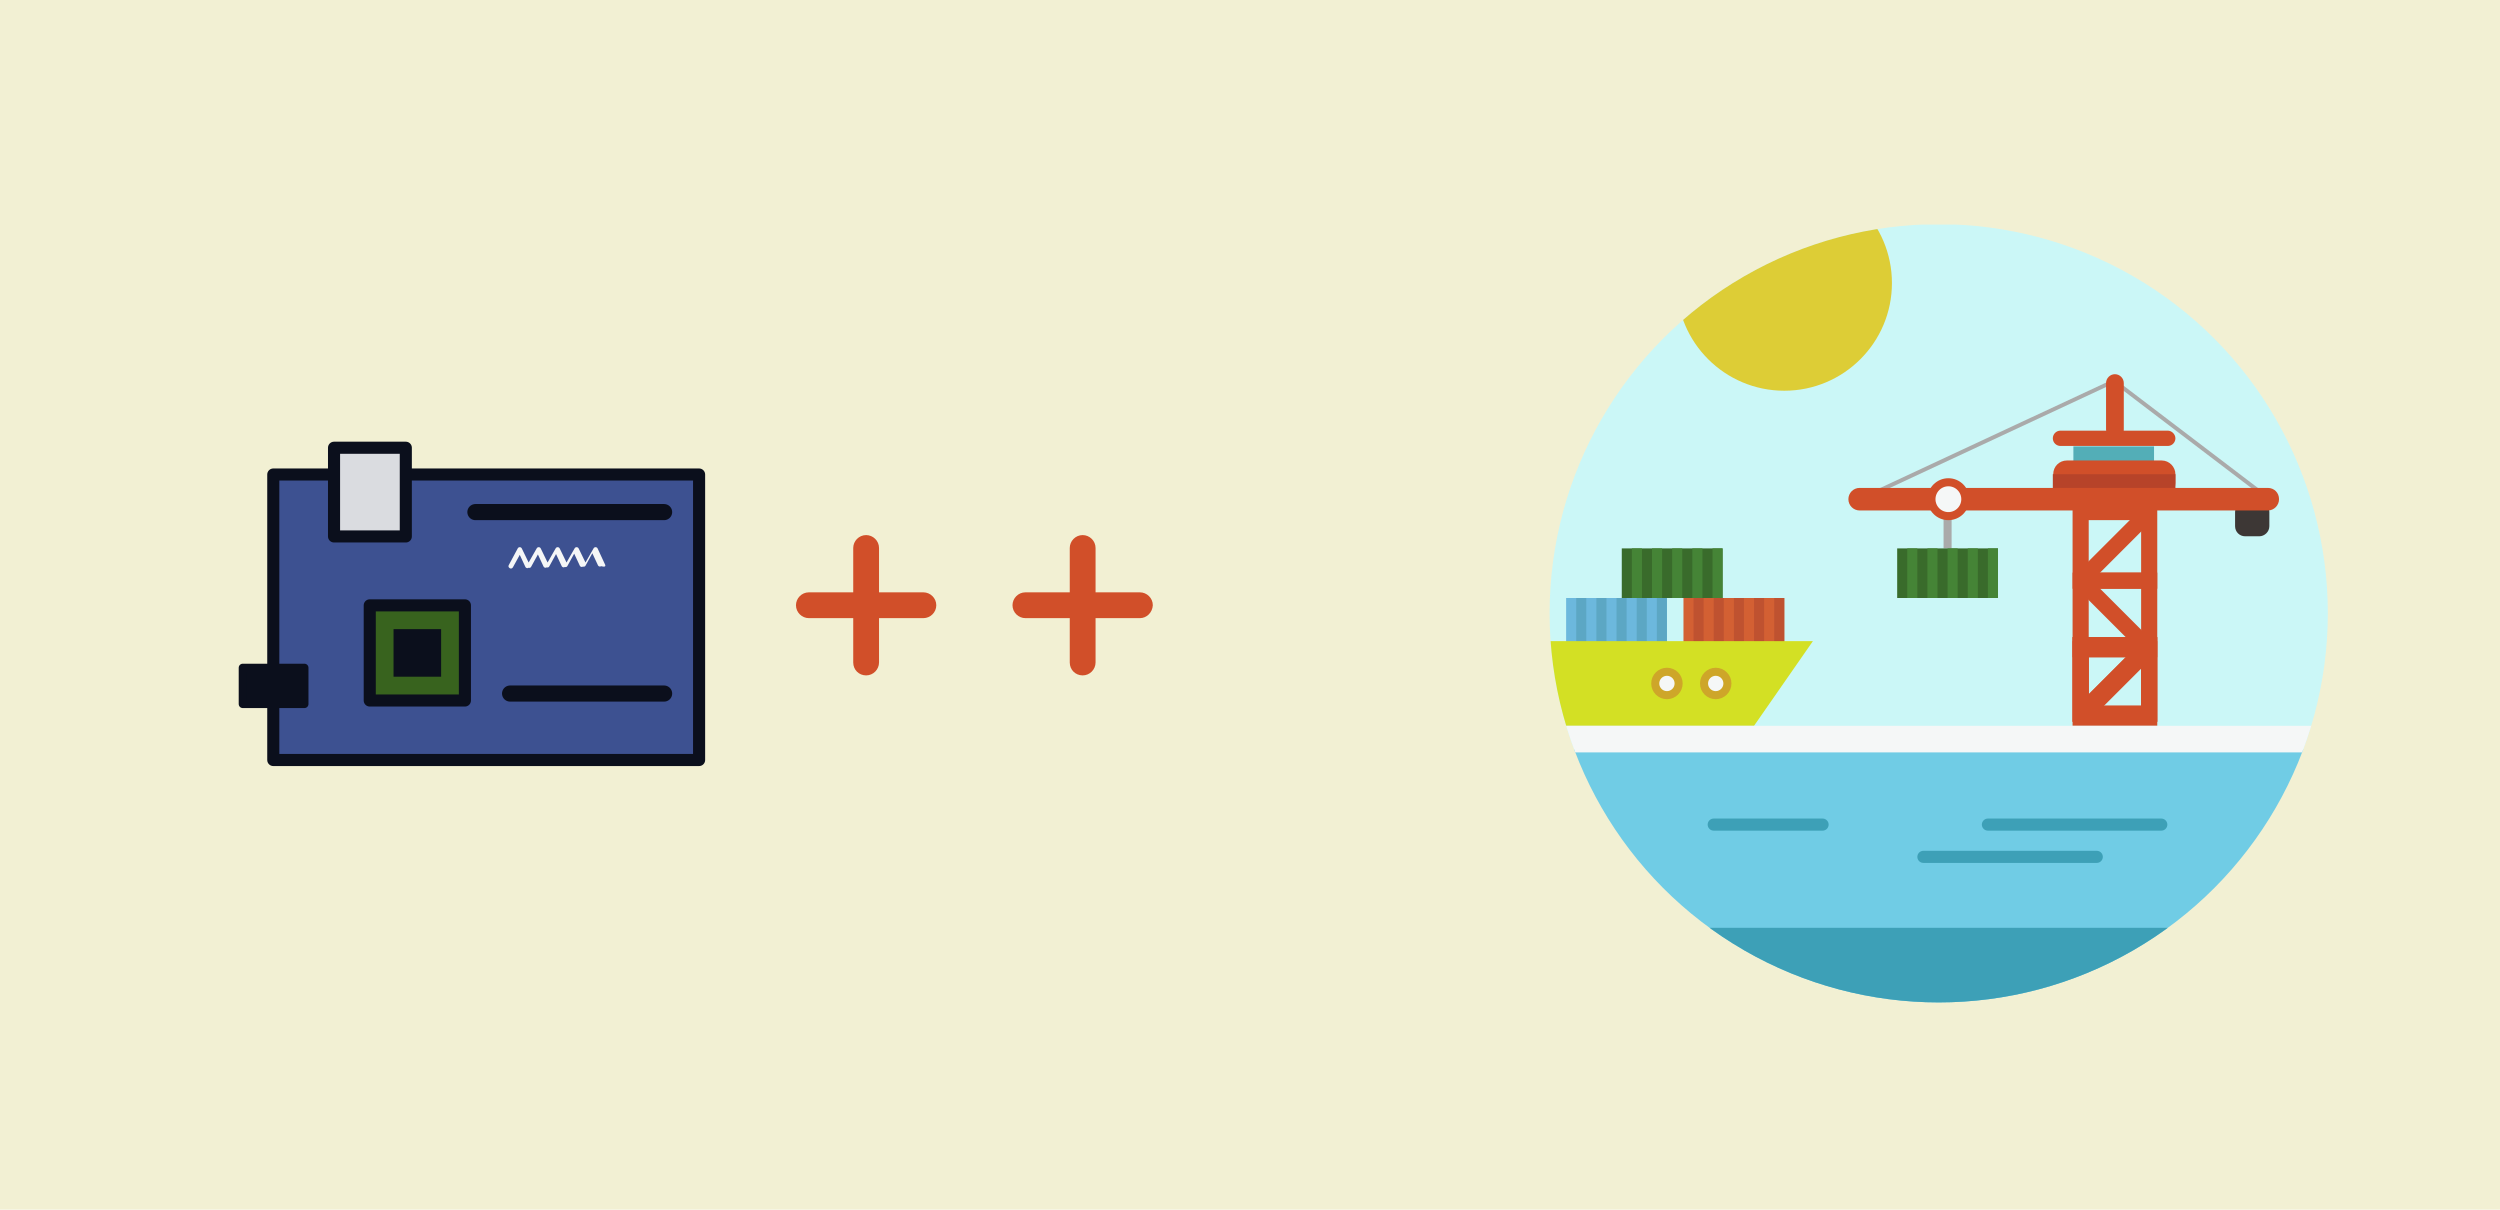 <?xml version="1.0" encoding="utf-8"?>
<!-- Generator: Adobe Illustrator 19.2.1, SVG Export Plug-In . SVG Version: 6.00 Build 0)  -->
<svg version="1.1" xmlns="http://www.w3.org/2000/svg" xmlns:xlink="http://www.w3.org/1999/xlink" x="0px" y="0px"
	 viewBox="0 0 620 300" style="enable-background:new 0 0 620 300;" xml:space="preserve">
<style type="text/css">
	.st0{fill:#F2F0D3;}
	.st1{fill:#3D5191;stroke:#0B0F1C;stroke-width:3;stroke-linecap:round;stroke-linejoin:round;stroke-miterlimit:10;}
	.st2{fill:#DADCE0;stroke:#0B0F1C;stroke-width:3;stroke-linecap:round;stroke-linejoin:round;stroke-miterlimit:10;}
	.st3{fill:#38631E;stroke:#0B0F1C;stroke-width:3;stroke-linecap:round;stroke-linejoin:round;stroke-miterlimit:10;}
	.st4{fill:#0B0F1C;}
	.st5{fill:#0B0F1C;stroke:#0B0F1C;stroke-width:2;stroke-linecap:round;stroke-linejoin:round;stroke-miterlimit:10;}
	.st6{fill:#0B0F1C;stroke:#0B0F1C;stroke-width:4;stroke-linecap:round;stroke-linejoin:round;stroke-miterlimit:10;}
	.st7{fill:#F5F6F7;}
	.st8{fill:#D14F29;}
	.st9{clip-path:url(#SVGID_2_);fill:#CBF7F7;}
	.st10{clip-path:url(#SVGID_2_);}
	.st11{fill:#D36033;}
	.st12{fill:#BF5230;}
	.st13{fill:#6CB8DD;}
	.st14{fill:#5CA7C4;}
	.st15{clip-path:url(#SVGID_2_);fill:#396B2B;}
	.st16{clip-path:url(#SVGID_2_);fill:#458436;}
	.st17{fill:#D3E024;}
	.st18{fill:#F5F7F7;stroke:#CEA629;stroke-width:2;stroke-miterlimit:10;}
	.st19{clip-path:url(#SVGID_2_);fill:none;stroke:#AAAAAA;stroke-width:2;stroke-miterlimit:10;}
	.st20{clip-path:url(#SVGID_2_);fill:none;stroke:#AAAAAA;stroke-miterlimit:10;}
	.st21{clip-path:url(#SVGID_2_);fill:#53AEB7;}
	.st22{clip-path:url(#SVGID_2_);fill:#D14F29;}
	.st23{clip-path:url(#SVGID_2_);fill:#B74329;}
	.st24{clip-path:url(#SVGID_2_);fill:#3D3735;}
	.st25{clip-path:url(#SVGID_2_);fill:none;stroke:#D14F29;stroke-width:4;stroke-miterlimit:10;}
	.st26{clip-path:url(#SVGID_2_);fill:#70CCE5;}
	.st27{clip-path:url(#SVGID_2_);fill:#3DA0B7;}
	.st28{clip-path:url(#SVGID_2_);fill:#F5F7F7;}
	.st29{clip-path:url(#SVGID_2_);fill:#F5F7F7;stroke:#D14F29;stroke-width:2;stroke-miterlimit:10;}
	.st30{fill:#396B2B;}
	.st31{fill:#458436;}
	.st32{clip-path:url(#SVGID_2_);fill:#DDCD36;}
	.st33{fill:none;stroke:#3DA0B7;stroke-width:3;stroke-linecap:round;stroke-linejoin:round;stroke-miterlimit:10;}
</style>
<g id="Layer_1">
	<rect class="st0" width="620" height="300"/>
</g>
<g id="Layer_2">
	<g>
		
			<rect x="85.2" y="100.3" transform="matrix(4.490701e-11 1 -1 4.490701e-11 273.674 32.481)" class="st1" width="70.8" height="105.6"/>
		
			<rect x="80.8" y="113.1" transform="matrix(5.107540e-11 1 -1 5.107540e-11 213.741 30.239)" class="st2" width="22" height="17.8"/>
		<g>
			
				<rect x="91.7" y="150.1" transform="matrix(4.492566e-11 1 -1 4.492566e-11 265.398 58.426)" class="st3" width="23.6" height="23.6"/>
			
				<rect x="97.6" y="156" transform="matrix(4.492566e-11 1 -1 4.492566e-11 265.398 58.426)" class="st4" width="11.8" height="11.8"/>
		</g>
		<rect x="60.2" y="165.6" class="st5" width="15.3" height="9"/>
		<polygon class="st6" points="164.7,127 117.9,127 117.9,127 164.7,127 		"/>
		<polygon class="st6" points="164.7,172 126.5,172 126.5,172 164.7,172 		"/>
		<g>
			<path class="st7" d="M150.1,140.1l-1.9-4.1c-0.1-0.2-0.3-0.3-0.5-0.3c-0.2,0-0.4,0.1-0.5,0.3l-2,3.5l-1.7-3.5
				c-0.1-0.2-0.3-0.3-0.5-0.3c-0.2,0-0.4,0.1-0.5,0.3l-2,3.5l-1.7-3.5c-0.1-0.2-0.3-0.3-0.5-0.3c-0.2,0-0.4,0.1-0.5,0.3l-2,3.5
				l-1.7-3.5c-0.1-0.2-0.3-0.3-0.5-0.3c-0.2,0-0.4,0.1-0.5,0.3l-2,3.5l-1.7-3.5c-0.1-0.2-0.3-0.3-0.5-0.3c-0.2,0-0.4,0.1-0.5,0.3
				l-2.2,4.1c-0.2,0.3-0.1,0.6,0.2,0.8c0.3,0.2,0.6,0.1,0.8-0.2l1.7-3.1l1.4,3c0.1,0.2,0.3,0.3,0.5,0.3c0.1,0,0.2,0,0.2-0.1
				c0,0,0,0,0,0c0.3,0.1,0.6,0,0.7-0.2l1.7-3.1l1.4,3c0.1,0.2,0.3,0.3,0.5,0.3c0.1,0,0.2,0,0.2-0.1c0,0,0,0,0,0
				c0.3,0.1,0.6,0,0.7-0.2l1.7-3.1l1.4,3c0.1,0.2,0.3,0.3,0.5,0.3c0.1,0,0.2,0,0.2-0.1c0,0,0,0,0,0c0.3,0.1,0.6,0,0.7-0.2l1.7-3.1
				l1.4,3c0.1,0.2,0.3,0.3,0.5,0.3c0.1,0,0.2,0,0.2-0.1c0,0,0,0,0,0c0.3,0.1,0.6,0,0.7-0.2l1.7-3.1l1.4,3c0.1,0.2,0.3,0.3,0.5,0.3
				c0.1,0,0.2,0,0.2-0.1C150.1,140.7,150.2,140.4,150.1,140.1z"/>
		</g>
	</g>
</g>
<g id="Layer_5">
	<g>
		<path class="st8" d="M229,153.3h-28.4c-1.7,0-3.2-1.4-3.2-3.2l0,0c0-1.7,1.4-3.2,3.2-3.2H229c1.7,0,3.2,1.4,3.2,3.2l0,0
			C232.2,151.9,230.7,153.3,229,153.3z"/>
		<path class="st8" d="M211.6,164.3v-28.4c0-1.7,1.4-3.2,3.2-3.2l0,0c1.7,0,3.2,1.4,3.2,3.2v28.4c0,1.7-1.4,3.2-3.2,3.2l0,0
			C213,167.5,211.6,166.1,211.6,164.3z"/>
	</g>
	<g>
		<path class="st8" d="M282.7,153.3h-28.4c-1.7,0-3.2-1.4-3.2-3.2l0,0c0-1.7,1.4-3.2,3.2-3.2h28.4c1.7,0,3.2,1.4,3.2,3.2l0,0
			C285.8,151.9,284.4,153.3,282.7,153.3z"/>
		<path class="st8" d="M265.3,164.3v-28.4c0-1.7,1.4-3.2,3.2-3.2l0,0c1.7,0,3.2,1.4,3.2,3.2v28.4c0,1.7-1.4,3.2-3.2,3.2l0,0
			C266.7,167.5,265.3,166.1,265.3,164.3z"/>
	</g>
</g>
<g id="Layer_4">
	<g>
		<defs>
			<circle id="SVGID_1_" cx="480.8" cy="152.1" r="96.5"/>
		</defs>
		<clipPath id="SVGID_2_">
			<use xlink:href="#SVGID_1_"  style="overflow:visible;"/>
		</clipPath>
		<rect x="384.3" y="55.7" class="st9" width="197.7" height="130.7"/>
		<g class="st10">
			<rect x="417.5" y="148.3" class="st11" width="25" height="12.3"/>
			<rect x="420" y="148.3" class="st12" width="2.5" height="12.3"/>
			<rect x="425" y="148.3" class="st12" width="2.5" height="12.3"/>
			<rect x="430" y="148.3" class="st12" width="2.5" height="12.3"/>
			<rect x="435" y="148.3" class="st12" width="2.5" height="12.3"/>
			<rect x="440" y="148.3" class="st12" width="2.5" height="12.3"/>
		</g>
		<g class="st10">
			<rect x="388.4" y="148.3" class="st13" width="25" height="12.3"/>
			<rect x="390.9" y="148.3" class="st14" width="2.5" height="12.3"/>
			<rect x="395.9" y="148.3" class="st14" width="2.5" height="12.3"/>
			<rect x="400.9" y="148.3" class="st14" width="2.5" height="12.3"/>
			<rect x="405.9" y="148.3" class="st14" width="2.5" height="12.3"/>
			<rect x="410.9" y="148.3" class="st14" width="2.5" height="12.3"/>
		</g>
		<rect x="402.2" y="136" class="st15" width="25" height="12.3"/>
		<rect x="404.7" y="136" class="st16" width="2.5" height="12.3"/>
		<rect x="409.7" y="136" class="st16" width="2.5" height="12.3"/>
		<rect x="414.7" y="136" class="st16" width="2.5" height="12.3"/>
		<rect x="419.7" y="136" class="st16" width="2.5" height="12.3"/>
		<rect x="424.7" y="136" class="st16" width="2.5" height="12.3"/>
		<g class="st10">
			<polygon class="st17" points="449.6,159 383,159 383,180 435,180 			"/>
			<circle class="st18" cx="425.5" cy="169.5" r="2.9"/>
			<circle class="st18" cx="413.4" cy="169.5" r="2.9"/>
		</g>
		<line class="st19" x1="483" y1="124" x2="483" y2="136"/>
		<polyline class="st20" points="562.8,123.8 524.3,94.5 461.5,123.8 		"/>
		<rect x="514.2" y="110.7" class="st21" width="20" height="8"/>
		<path class="st22" d="M536.1,114.2h-23.5c-1.9,0-3.4,1.5-3.4,3.4v2.2c0,1.9,1.5,3.4,3.4,3.4h23.5c1.9,0,3.4-1.5,3.4-3.4v-2.2
			C539.5,115.8,538,114.2,536.1,114.2z"/>
		<rect x="509.1" y="117.6" class="st23" width="30.4" height="5.7"/>
		<path class="st24" d="M560.3,133h-3.5c-1.4,0-2.5-1.1-2.5-2.5v-3.5c0-1.4,1.1-2.5,2.5-2.5h3.5c1.4,0,2.5,1.1,2.5,2.5v3.5
			C562.8,131.9,561.6,133,560.3,133z"/>
		<rect x="516" y="161" class="st25" width="17" height="17"/>
		<rect x="384.3" y="185.8" class="st26" width="197.7" height="72.8"/>
		<rect x="384.3" y="230.1" class="st27" width="197.7" height="28.5"/>
		<rect x="384.3" y="180" class="st28" width="197.7" height="6.6"/>
		<line class="st25" x1="533" y1="161" x2="516" y2="178"/>
		<rect x="516" y="144" class="st25" width="17" height="17"/>
		<line class="st25" x1="516" y1="144" x2="533" y2="161"/>
		<rect x="516" y="127" class="st25" width="17" height="17"/>
		<line class="st25" x1="533" y1="127" x2="516" y2="144"/>
		<path class="st25" d="M533,178"/>
		<path class="st22" d="M562.4,121H461.2c-1.6,0-2.8,1.3-2.8,2.8l0,0c0,1.6,1.3,2.8,2.8,2.8h101.2c1.6,0,2.8-1.3,2.8-2.8l0,0
			C565.2,122.2,564,121,562.4,121z"/>
		<path class="st22" d="M537.6,106.8H511c-1.1,0-1.9,0.9-1.9,1.9l0,0c0,1.1,0.9,1.9,1.9,1.9h26.6c1.1,0,1.9-0.9,1.9-1.9l0,0
			C539.5,107.7,538.6,106.8,537.6,106.8z"/>
		<path class="st22" d="M524.5,108.7L524.5,108.7c-1.2,0-2.2-1-2.2-2.2V95c0-1.2,1-2.2,2.2-2.2l0,0c1.2,0,2.2,1,2.2,2.2v11.4
			C526.8,107.7,525.7,108.7,524.5,108.7z"/>
		<rect x="516" y="160" class="st25" width="17" height="17"/>
		<line class="st25" x1="533" y1="160" x2="516" y2="177"/>
		<rect x="516" y="160" class="st25" width="17" height="17"/>
		<line class="st25" x1="533" y1="160" x2="516" y2="177"/>
		<circle class="st29" cx="483.2" cy="123.8" r="4.2"/>
		<g class="st10">
			<rect x="470.5" y="136" class="st30" width="25" height="12.3"/>
			<rect x="473" y="136" class="st31" width="2.5" height="12.3"/>
			<rect x="478" y="136" class="st31" width="2.5" height="12.3"/>
			<rect x="483" y="136" class="st31" width="2.5" height="12.3"/>
			<rect x="488" y="136" class="st31" width="2.5" height="12.3"/>
			<rect x="493" y="136" class="st31" width="2.5" height="12.3"/>
		</g>
		<circle class="st32" cx="442.5" cy="70.2" r="26.7"/>
	</g>
	<line class="st33" x1="493" y1="204.5" x2="536" y2="204.5"/>
	<line class="st33" x1="425" y1="204.5" x2="452" y2="204.5"/>
	<line class="st33" x1="477" y1="212.5" x2="520" y2="212.5"/>
</g>
</svg>
